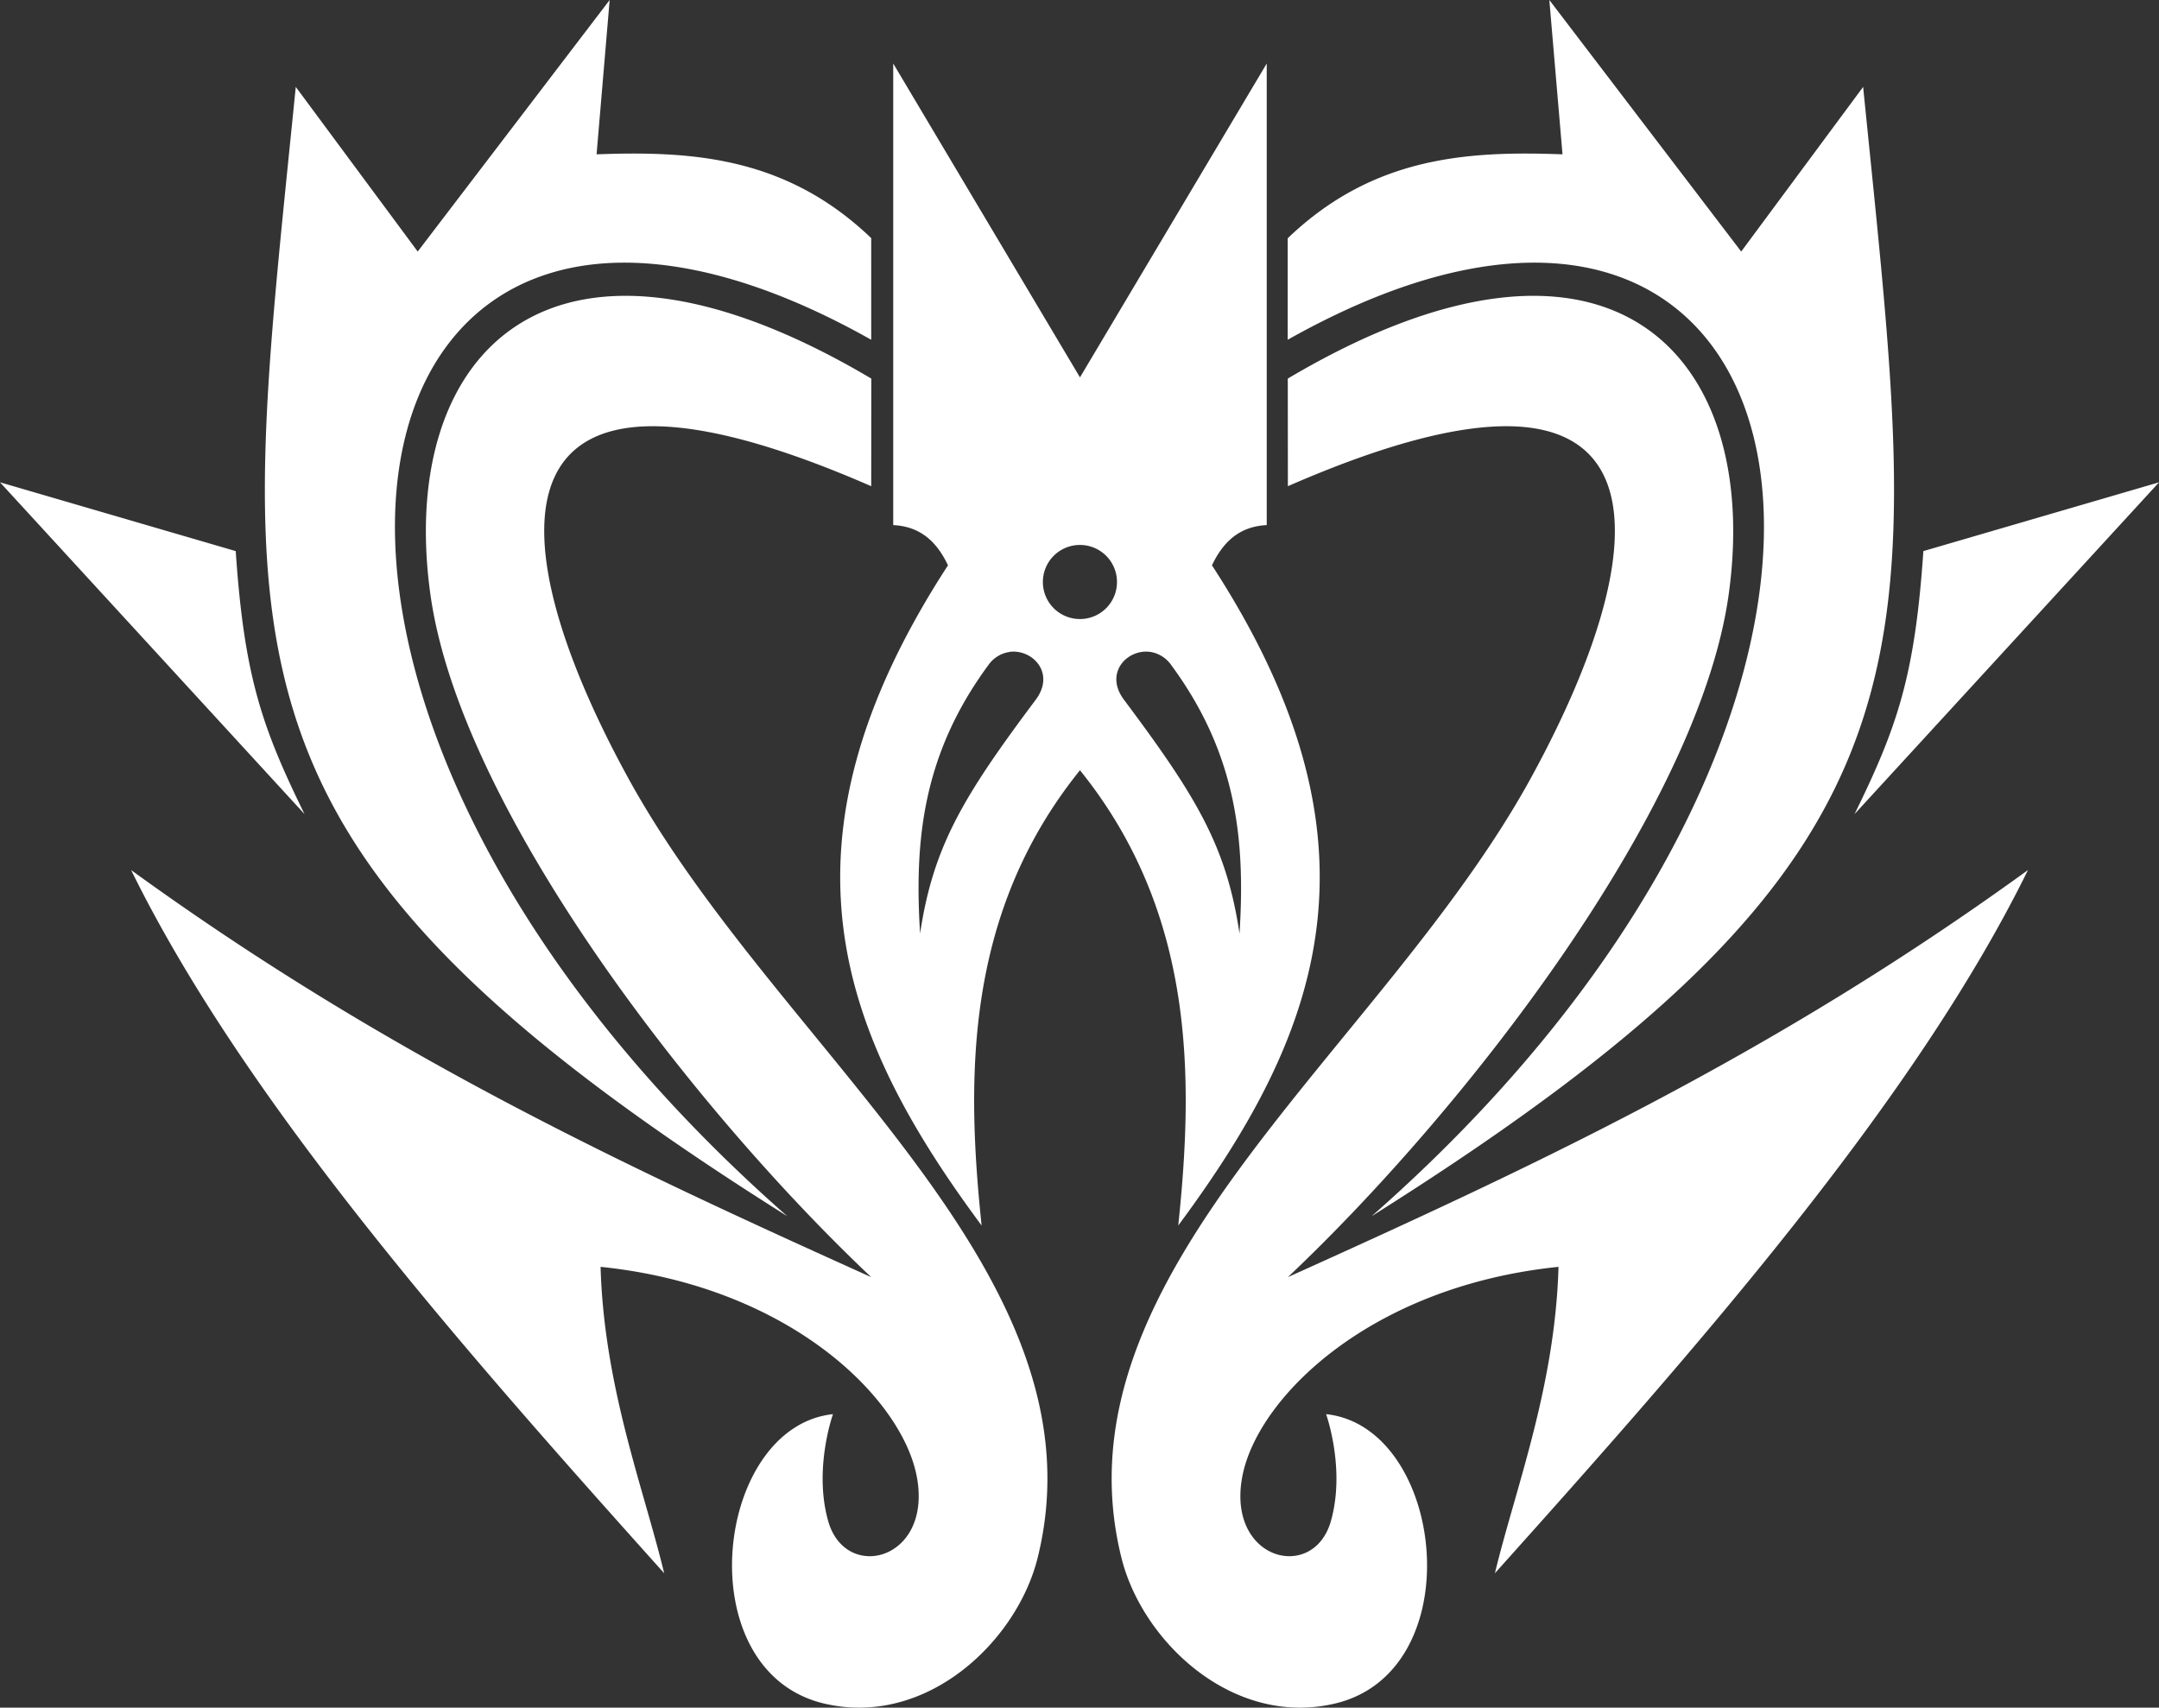 <svg xmlns="http://www.w3.org/2000/svg" viewBox="0 0 24.913 19.707" version="1.1">
    <rect x="0" y="0" width="24.913" height="19.707" fill="#333333" stroke="none"/>
    <path fill="#fff" fill-opacity="1" stroke="#000" stroke-opacity="1" stroke-width="0" stroke-miterlimit="4" d="M3.514 9.395c-.49-1-.696-1.587-.794-3.035L0 5.566zm6.54-5.026c-3.703-2.194-5.48-.29-5.086 2.502.35 2.466 3.022 5.918 5.085 7.868-2.812-1.269-5.574-2.547-8.54-4.698 1.314 2.675 3.822 5.518 6.151 8.115-.233-.968-.694-2.144-.734-3.536 2.177.224 3.473 1.51 3.648 2.416.187.97-.816 1.228-1.02.523-.174-.604.054-1.239.054-1.239-1.374.146-1.688 2.976-.093 3.342 1.176.27 2.217-.722 2.455-1.686.815-3.295-3.016-5.864-4.735-9.015-1.57-2.878-1.584-5.272 2.814-3.35zm0-1.62c-.982-.942-2.07-1.009-3.17-.968L7.035 0 4.82 2.903l-1.407-1.9C2.75 7.616 2.277 9.752 9.085 14.036c-7.048-6.19-5.2-13.589.968-10.115V2.75M21.4 9.395c.49-1 .696-1.587.794-3.035l2.72-.794zm-6.54-5.026c3.703-2.194 5.48-.29 5.086 2.502-.35 2.466-3.022 5.918-5.085 7.868 2.812-1.269 5.574-2.547 8.54-4.698-1.314 2.675-3.822 5.518-6.151 8.115.233-.968.694-2.144.734-3.536-2.177.224-3.473 1.51-3.648 2.416-.187.97.816 1.228 1.02.523.174-.604-.054-1.239-.054-1.239 1.374.146 1.688 2.976.093 3.342-1.176.27-2.217-.722-2.455-1.686-.815-3.295 3.016-5.864 4.735-9.015 1.57-2.878 1.584-5.272-2.814-3.35zm0-1.62c.982-.942 2.07-1.009 3.17-.968L17.878 0l2.214 2.903 1.407-1.9c.663 6.613 1.136 8.749-5.672 13.033 7.048-6.19 5.2-13.589-.968-10.115V2.75M10.307.733V6.06c.335.016.514.217.632.464-2.097 3.225-1.25 5.41.388 7.619-.179-1.705-.195-3.605 1.135-5.254 1.33 1.649 1.313 3.549 1.134 5.254 1.638-2.21 2.486-4.394.389-7.619.118-.247.297-.448.632-.464V.733l-2.155 3.622zm2.155 5.556a.427.427 0 0 1 .427.428.427.427 0 0 1-.427.427.427.427 0 0 1-.428-.427.427.427 0 0 1 .428-.428zm-.813 1.234c.264-.035.533.244.302.553-.841 1.123-1.183 1.694-1.334 2.697-.067-1.066.027-2.066.789-3.099a.36.36 0 0 1 .243-.15zm1.622 0a.36.36 0 0 1 .243.151c.762 1.033.856 2.033.789 3.1-.15-1.004-.493-1.575-1.333-2.698-.232-.309.037-.588.3-.553z" opacity="1" stroke-linejoin="miter" display="inline" stroke-linecap="butt"/>
</svg>
